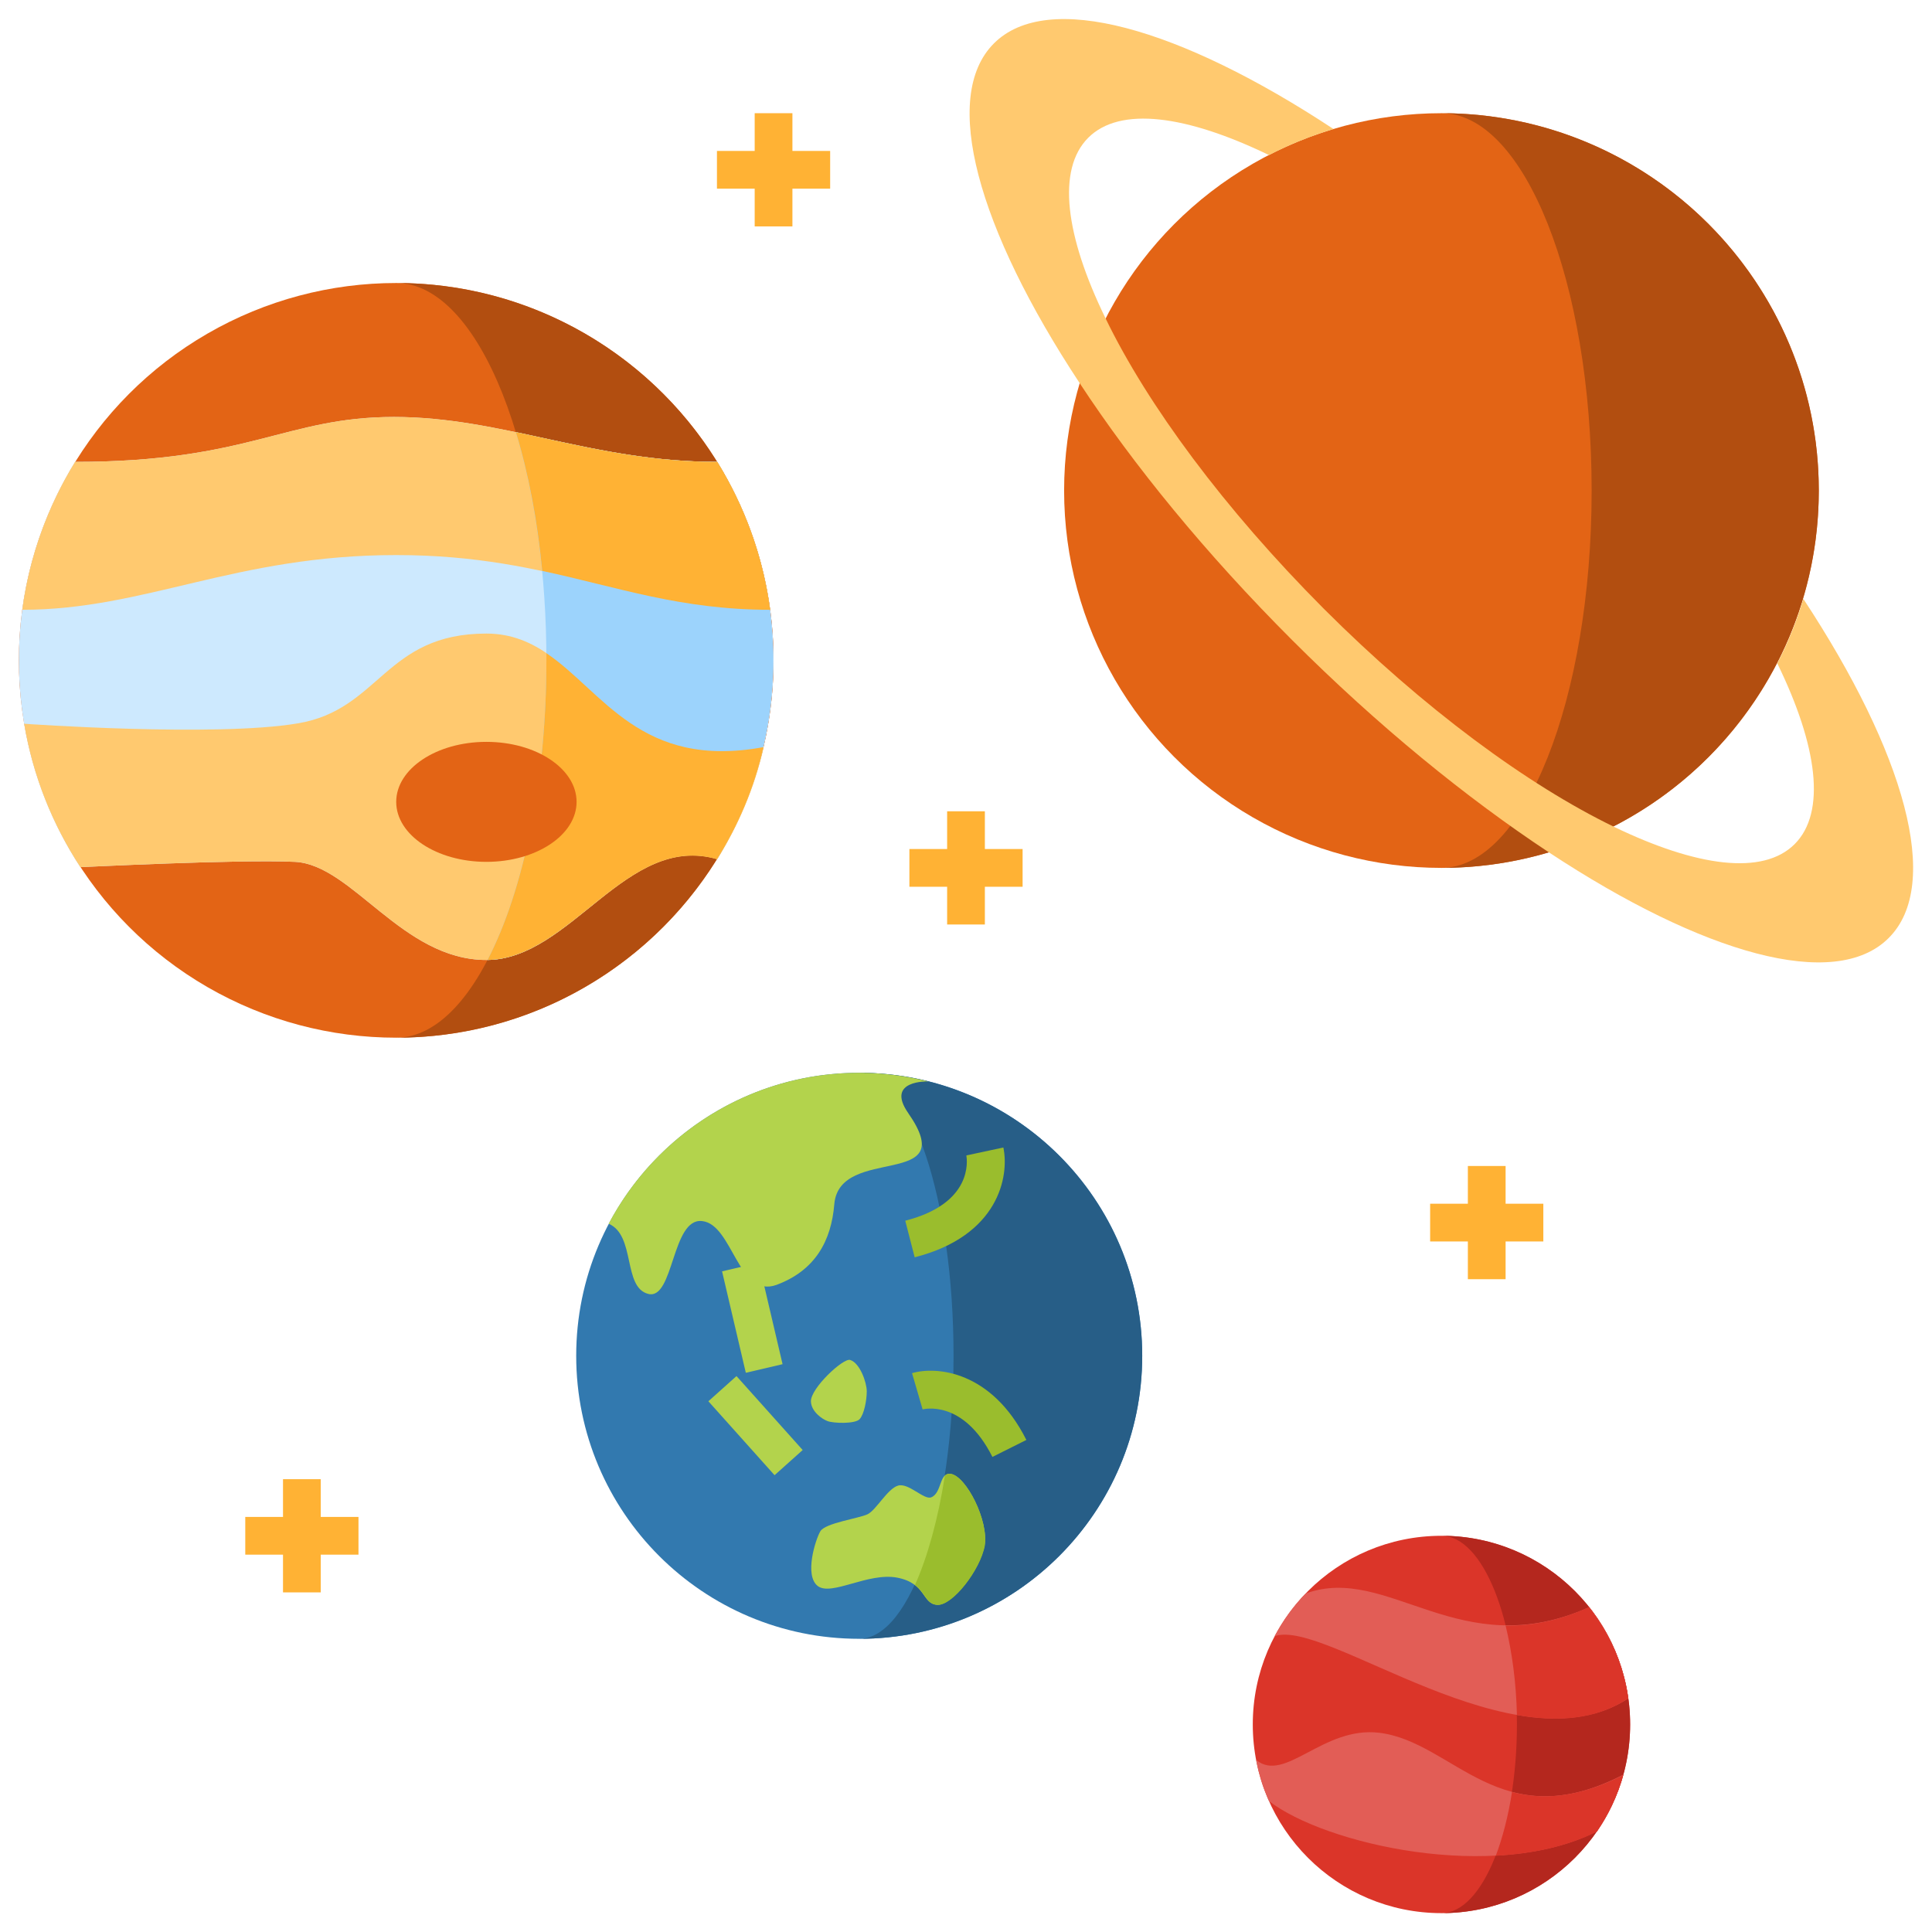 <svg id="Layer_1" enable-background="new 0 0 512 512" height="512" viewBox="0 0 512 512" width="512" xmlns="http://www.w3.org/2000/svg"><g id="XMLID_1_"><g id="XMLID_3561_"><circle id="XMLID_2344_" cx="382" cy="130" fill="#e36415" r="100"/><path id="XMLID_2343_" d="m482 130c0 55.2-44.8 100-100 100 22 0 39.8-44.8 39.8-100s-17.8-100-39.8-100c55.2 0 100 44.8 100 100z" fill="#b24e10"/><circle id="XMLID_2346_" cx="105" cy="175" fill="#e36415" r="100"/><path id="XMLID_2345_" d="m205 175c0 55.2-44.8 100-100 100 22 0 39.8-44.8 39.8-100s-17.8-100-39.8-100c55.2 0 100 44.8 100 100z" fill="#b24e10"/><path id="XMLID_1992_" d="m500.5 248.6c-14.2 14.2-49.2 4.2-90-22.7-21.8-14.4-45.3-33.5-68.1-56.3s-42-46.3-56.3-68.1c-26.9-40.8-36.9-75.8-22.7-90s49.2-4.2 90 22.7c-6 1.8-11.7 4.1-17.1 6.9-21.9-10.6-39.5-13-47.9-4.6s-6.1 26 4.6 47.9c11.1 22.9 31.4 50.4 57.8 76.9 26.4 26.4 54 46.7 76.9 57.8 21.9 10.6 39.5 13 47.9 4.6s6.1-26-4.6-47.9c2.8-5.4 5.1-11.1 6.9-17.1 26.8 40.7 36.9 75.7 22.6 89.9z" fill="#ffc96f"/><path id="XMLID_2111_" d="m205 175c0 19.3-5.5 37.3-14.9 52.6-24.1-7-38.8 26.8-61.2 26.8-22.3 0-35.5-25.2-50.7-26-15.1-.7-56.1 1.4-56.9 1.4-10.3-15.7-16.3-34.5-16.3-54.8 0-19.3 5.5-37.3 14.9-52.6 46.1 0 55.8-11.9 84.5-11.9s52.6 11.9 85.6 11.9c9.5 15.3 15 33.3 15 52.6z" fill="#cde9fe"/><path id="XMLID_2108_" d="m202.4 198c-2.5 11-6.7 20.6-12.3 29.7-24.1-7-38.8 26.7-61.2 26.7-22.3 0-35.5-25.2-50.7-26-15.1-.7-56.1 1.4-56.9 1.4-7.4-11.3-12.6-24.2-14.9-38 0 0 50.7 3.6 72.5-.1 21.8-3.6 23.1-23.8 50-23.8s31 38.1 73.5 30.1z" fill="#ffc96f"/><path id="XMLID_2107_" d="m204.1 161.6c-37 0-56.5-14.5-99.1-14.5s-66.5 14.5-99.1 14.5c1.9-14.2 6.8-27.5 14-39.2 46.1 0 55.8-11.9 84.5-11.9s52.6 11.9 85.6 11.9c7.3 11.7 12.2 25 14.1 39.2z" fill="#ffc96f"/><path id="XMLID_2347_" d="m136.7 114.5c5.1 16.8 8.1 37.8 8.1 60.5 0 32.3-6.1 61.1-15.6 79.4 22.1-.3 36.8-33.8 60.8-26.8 9.5-15.3 14.9-33.3 14.9-52.6s-5.5-37.3-14.9-52.6c-20.1 0-36.8-4.4-53.3-7.9z" fill="#9cd3fc"/><path id="XMLID_2348_" d="m144.8 173.1v1.9c0 32.3-6.1 61.1-15.6 79.4 22.1-.3 36.9-33.7 60.8-26.7 5.6-9 9.8-18.7 12.3-29.7-32.5 6-42.5-14.8-57.5-24.9z" fill="#ffb234"/><path id="XMLID_2352_" d="m136.7 114.5c3.3 10.8 5.7 23.2 7 36.8 20.1 4.3 36.6 10.3 60.4 10.3-1.9-14.2-6.8-27.5-14-39.2-20.2 0-36.9-4.4-53.4-7.9z" fill="#ffb234"/><ellipse id="XMLID_1311_" cx="128.9" cy="212.5" fill="#e36415" rx="23.9" ry="15.9"/><circle id="XMLID_1305_" cx="227.7" cy="359.3" fill="#3279af" r="75"/><path id="XMLID_252_" d="m227.7 284.3c13.8 0 25 33.6 25 75s-11.2 75-25 75c41.4 0 75-33.6 75-75s-33.6-75-75-75z" fill="#275e87"/><g fill="#b3d34c"><path id="XMLID_2135_" d="m240.7 295c14.2 20.4-18.2 8.2-19.6 24.1-.8 9.8-5.1 17.6-15.3 21.4-10.2 3.7-11.6-16-19.7-16.9-8.1-1-7.5 21-14.3 19.3s-3.3-15.5-10.5-18.6c12.6-23.8 37.6-40 66.3-40 6.4 0 12.5.8 18.4 2.3.1 0-11.5-.5-5.3 8.4z"/><path id="XMLID_1303_" d="m225.3 360.4c-1.8-.6-10.5 7.5-10.4 11 .1 2.7 3 4.7 4.4 5.2 1.5.6 7.3.8 8.5-.5s1.9-5 1.9-7.4c0-2.3-1.8-7.5-4.4-8.3z"/><path id="XMLID_1302_" d="m252 390.6c-3.2-.5-2.3 5-5.2 6.2-1.9.8-6-3.9-8.8-3.1s-5.8 6.5-8.1 7.6-11.2 2.3-12.5 4.5-4.3 11.7-.7 14.5 13.4-3.7 21.1-2.2 6.5 6.9 10.5 7.2 11.4-9.2 12.6-15.7-4.8-18.3-8.9-19z"/></g><path id="XMLID_288_" d="m252 390.6c-.7-.1-1.2.1-1.6.5-1.8 11.5-4.6 21.5-7.9 28.9 2.8 2.2 3 5.1 5.9 5.3 4 .3 11.4-9.2 12.6-15.7 1-6.6-4.9-18.3-9-19z" fill="#9abd2d"/><g id="XMLID_1301_"><path id="XMLID_2186_" d="m186.9 372.8h26.3v10h-26.3z" fill="#b3d34c" transform="matrix(.667 .745 -.745 .667 348.251 -23.219)"/></g><g id="XMLID_1300_"><path id="XMLID_2185_" d="m185.8 344.3h27.6v10h-27.6z" fill="#b3d34c" transform="matrix(.228 .974 -.974 .228 494.082 75.171)"/></g><g id="XMLID_1299_"><path id="XMLID_2184_" d="m242.4 333.2-2.5-9.7c18-4.6 16.4-16 16.2-17.3l9.8-2.1c1.6 7.6-1.2 23.4-23.5 29.1z" fill="#9abd2d"/></g><g id="XMLID_1298_"><path id="XMLID_2183_" d="m263 386.1c-7.8-15.5-18.4-12.6-18.5-12.6l-2.8-9.6c6.5-1.9 21.1-.6 30.3 17.7z" fill="#9abd2d"/></g><circle id="XMLID_1296_" cx="382" cy="457" fill="#db3529" r="50"/><path id="XMLID_1032_" d="m382 407c11 0 20 22.4 20 50s-9 50-20 50c27.6 0 50-22.4 50-50s-22.4-50-50-50z" fill="#b4271e"/><path id="XMLID_2193_" d="m430.2 470.3c-1.5 5.4-3.9 10.5-7 15-27.2 13.8-72.2 3.4-86.9-8-1.6-3.5-2.7-7.1-3.4-10.9 7.6 6.3 17.7-9 32.6-7.2 19.8 2.4 32.1 28 64.7 11.1z" fill="#e25d56"/><path id="XMLID_2196_" d="m431.5 450.1c-29.9 19.5-80.1-21.3-93.7-16.5 2.2-4.2 5-8 8.2-11.3 21.9-8 40.9 19 75.2 3.6 5.4 6.9 9.1 15.2 10.3 24.2z" fill="#e25d56"/><path id="XMLID_1121_" d="m400.7 474.9c-1 6.4-2.5 12.1-4.3 16.9 9.7-.5 19-2.5 26.8-6.4 3.1-4.5 5.5-9.6 7-15-12.2 6.2-21.6 6.6-29.5 4.5z" fill="#db3529"/><path id="XMLID_2400_" d="m399 430.8c1.7 7 2.8 15 3 23.7 10.6 1.9 20.9 1.3 29.5-4.4-1.3-9.1-4.9-17.3-10.4-24.2-8.1 3.7-15.4 5-22.1 4.9z" fill="#db3529"/><g id="XMLID_1288_"><g id="XMLID_1290_"><path id="XMLID_2246_" d="m251 215h10v30h-10z" fill="#ffb234"/></g><g id="XMLID_1289_"><path id="XMLID_2245_" d="m241 225h30v10h-30z" fill="#ffb234"/></g></g><g id="XMLID_1285_"><g id="XMLID_1287_"><path id="XMLID_2244_" d="m75 392h10v30h-10z" fill="#ffb234"/></g><g id="XMLID_1286_"><path id="XMLID_2243_" d="m65 402h30v10h-30z" fill="#ffb234"/></g></g><g id="XMLID_1282_"><g id="XMLID_1284_"><path id="XMLID_2242_" d="m389 309h10v30h-10z" fill="#ffb234"/></g><g id="XMLID_1283_"><path id="XMLID_2241_" d="m379 319h30v10h-30z" fill="#ffb234"/></g></g><g id="XMLID_1279_"><g id="XMLID_1281_"><path id="XMLID_2239_" d="m200 30h10v30h-10z" fill="#ffb234"/></g><g id="XMLID_1280_"><path id="XMLID_2238_" d="m190 40h30v10h-30z" fill="#ffb234"/></g></g></g></g></svg>
